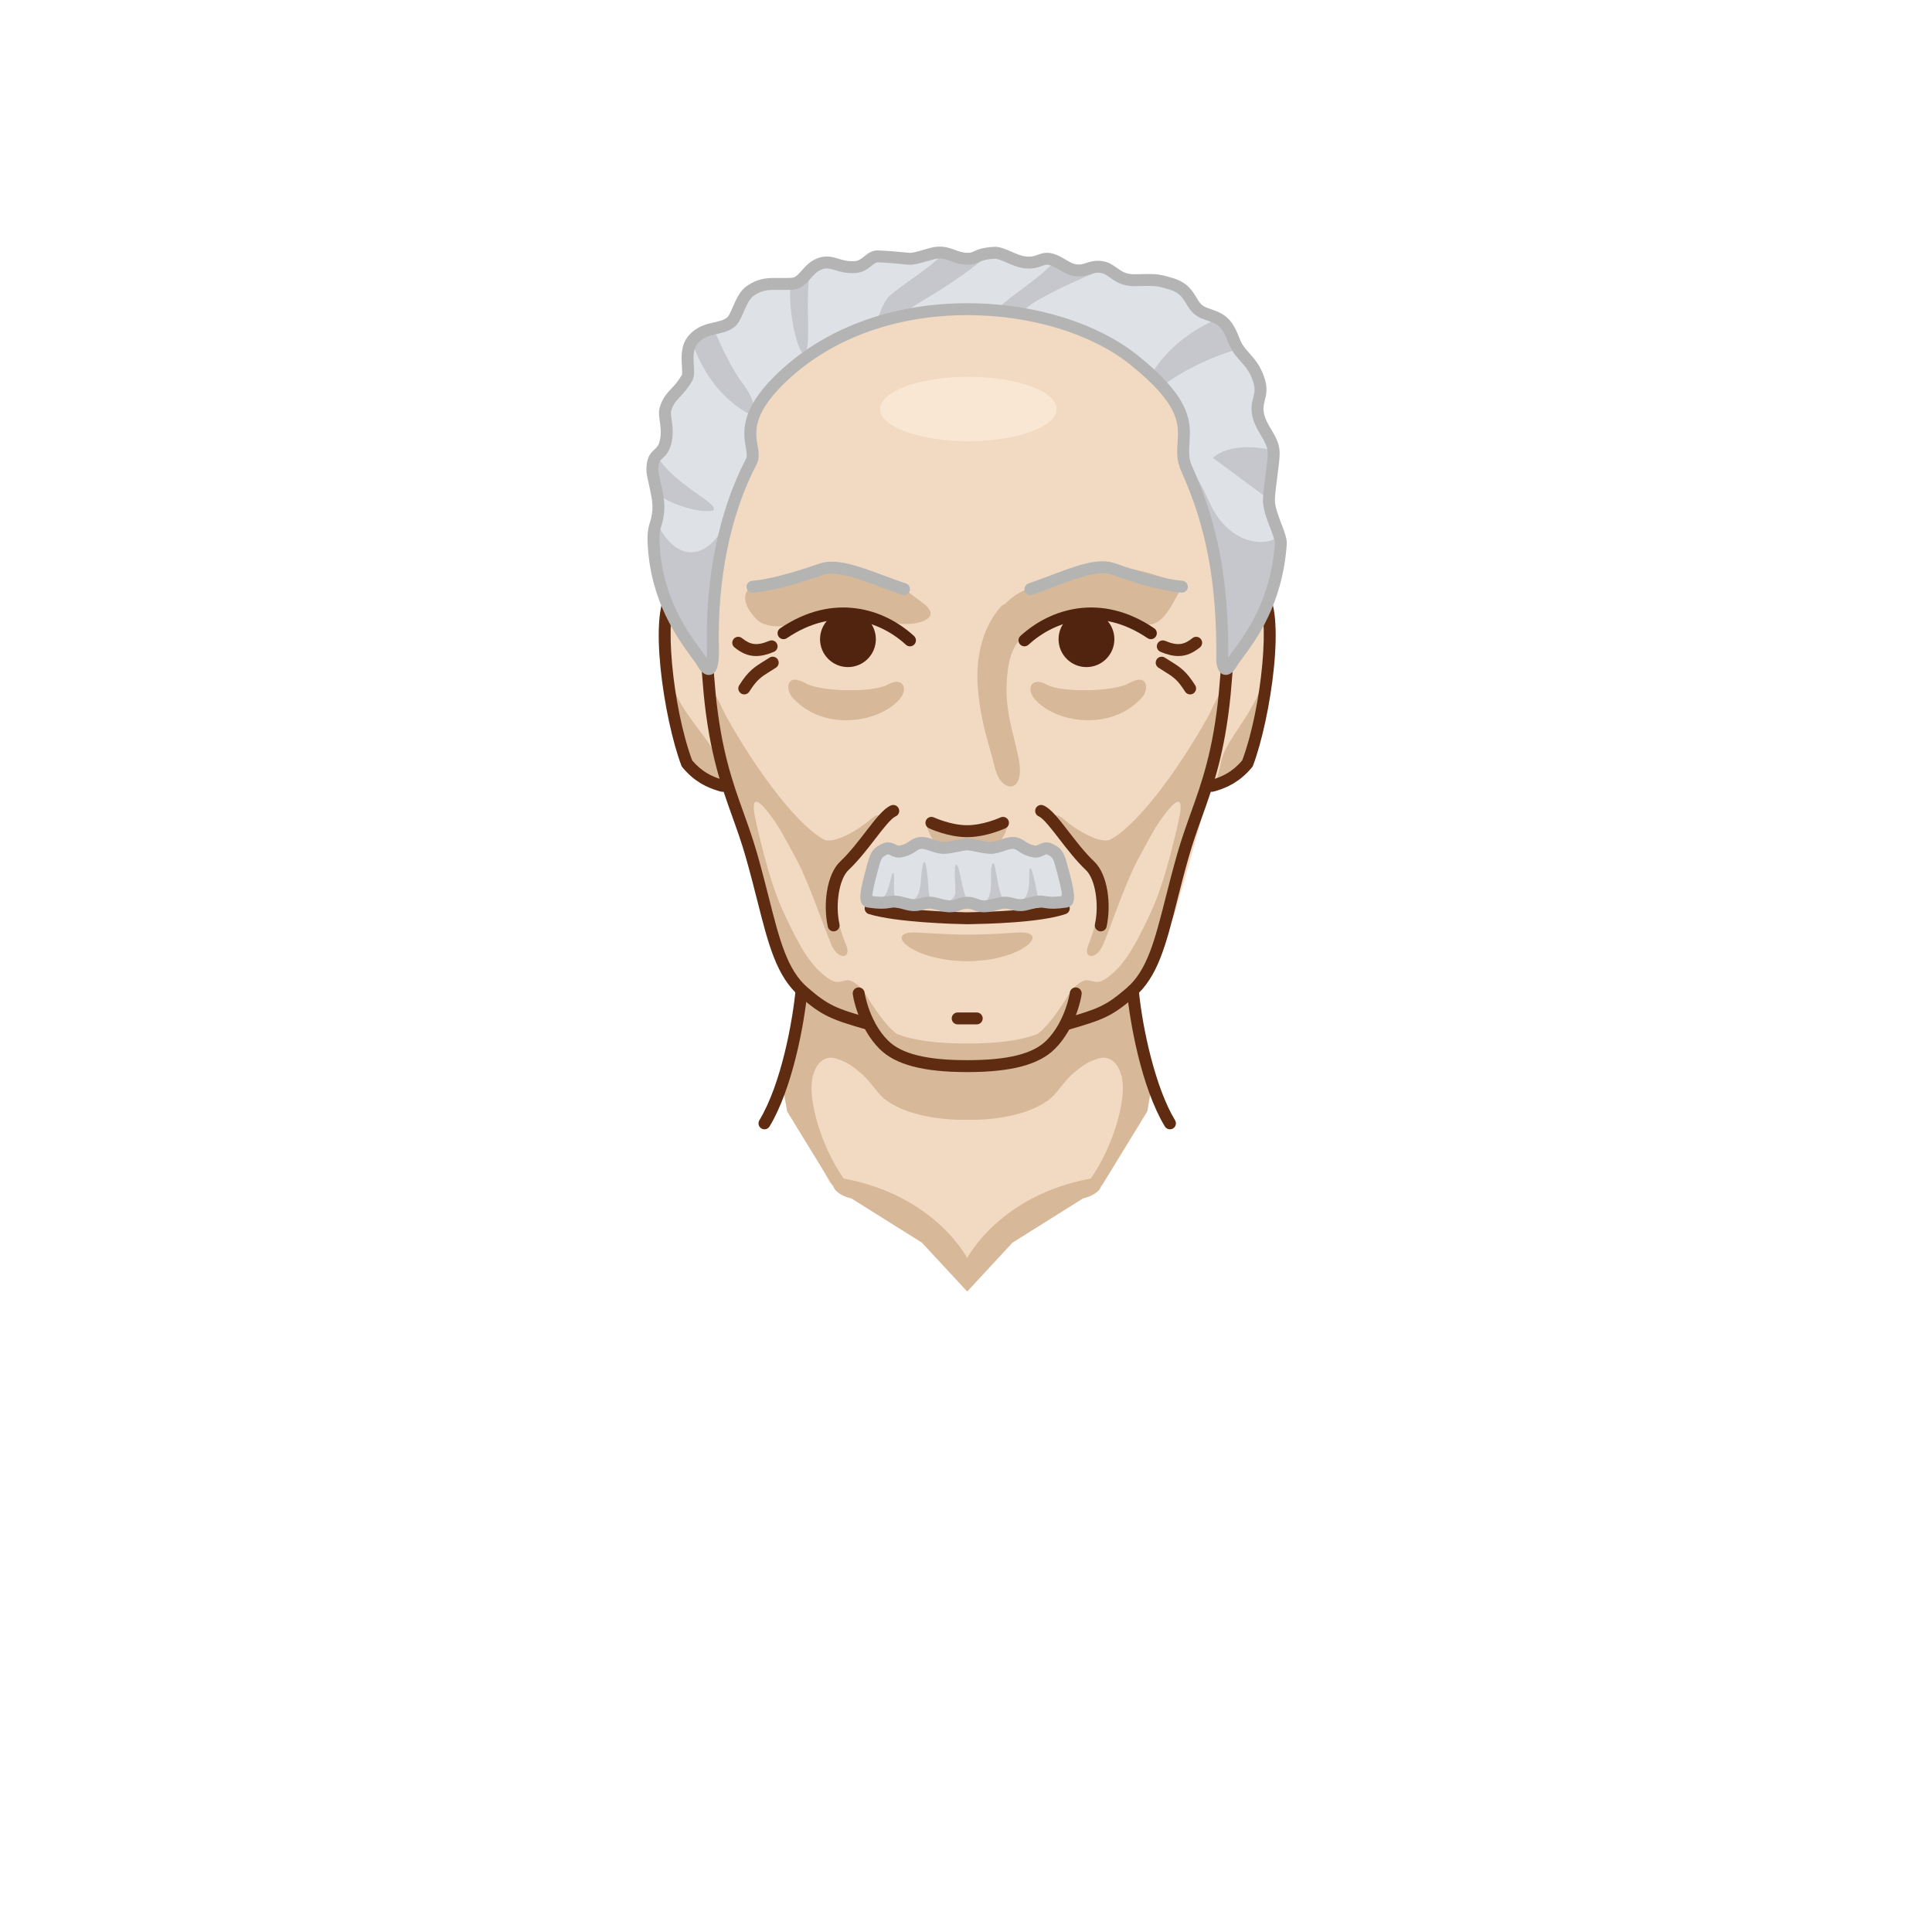 <svg version="1.1" xmlns="http://www.w3.org/2000/svg" x="0px" y="0px" width="100%" height="100%" viewBox="0 0 486 486"
     enable-background="new 0 0 486 486" xml:space="preserve">
<g id="age-male-6">
                <path fill="#F2DAC2" d="M201.903,249.288l-6-8.1l-5.7-21.9 l-7.2-21.6l-2.701-10.8l-3-24.901l-1.799-5.099l5.099-15l7.801-26.401l2.399-14.4l15.3-13.5l18-7.199l11.7-2.7l15.3,1.2l15,2.099 l10.199,3.6l15.9,11.701l5.1,9.299l0.301,9.301l3.9,8.4l5.1,24l3.6,9.9l-0.9,10.799l-3.299,22.5l-4.201,17.1l-3,10.801l-3.299,11.4 l-3,7.5l-4.5,7.5l-3,5.1l4.799,21.301l-10.199,23.1l-4.801,4.799c0,0-12.428,1.556-19.499,7.5 c-7.071,5.947-11.081,15.883-12.3,17.102c-4.48-7.82-7.908-15.365-15.3-18.9c-9.277-4.436-18.901-7.201-18.901-7.201l-8.399-16.199 l-2.7-12.301l3.599-12.6L201.903,249.288z"/>
                <path fill="#F2DAC2" d="M314.103,148.788l-3,7.799 c0,0-1.156,3.355-1.801,6.601c-1.807,9.098-4.199,34.2-4.199,34.2l8.4-4.5l4.199-17.401l1.201-14.699l-0.9-9L314.103,148.788z"/>
                <polygon fill="#F2DAC2" points="178.503,163.788 176.403,155.688 173.703,149.087 170.403,146.987 168.303,152.388 167.403,159.288 168.603,176.688 172.803,192.288 182.103,197.987 "/>
                <path fill="#D7B99A" d="M289.202,269.388l0.599,3.301 l-1.198,6.898l-11.4,18.602c0,0-0.057,0.014-0.166,0.043c-0.17,1.17-1.793,2.576-4.633,3.256l-17.7,11.1l-11.4,12.301 l-11.399-12.301l-17.7-11.1c-2.841-0.68-4.465-2.086-4.635-3.256c-0.108-0.029-0.165-0.043-0.165-0.043l-11.4-18.602l-1.201-6.898 l0.601-3.301c2.19-5.996,4.8-29.099,4.8-29.099l9.3,10.5c0,0,9.181,8.932,11.4,10.199c2.218,1.268,13.199,7.201,13.199,7.201 l7.201,0.553l7.2-0.553c0,0,10.98-5.934,13.199-7.201s11.4-10.199,11.4-10.199l9.301-10.5 C284.403,240.289,287.011,263.392,289.202,269.388 M282.321,271.815c-0.059-0.336-0.09-0.639-0.109-0.922 c-0.07-0.17-0.141-0.367-0.209-0.605c-1.061-3.646-3.564-4.871-6-3.9c-2.531,0.744-4.01,1.947-6,3.6 c-2.12,1.76-3.766,4.566-5.702,6.301c-7.409,5.986-20.998,5.4-20.998,5.4v-0.02v0.02c0,0-13.588,0.586-21-5.4 c-1.934-1.734-3.581-4.541-5.7-6.301c-1.99-1.652-3.469-2.855-6-3.6c-2.435-0.971-4.939,0.254-6,3.9 c-0.068,0.238-0.138,0.436-0.21,0.605c-0.018,0.283-0.05,0.586-0.108,0.922c-0.849,4.834,2.059,16.262,7.937,24.65 c23.011,4.225,31.082,20.021,31.082,20.021s8.071-15.797,31.082-20.021C280.261,288.077,283.171,276.649,282.321,271.815"/>
                <path fill="#D7B99A" d="M168.303,170.388 c2.83,9.707,11.795,16.469,12.9,22.5c1.105,6.031,0.187,2.908-2.4,2.4c-8.734-1.716-9.899-20.4-9.899-20.4 S165.473,160.679,168.303,170.388"/>
                <path fill="#D7B99A" d="M225.303,147.288 c-4.358-2.045-17.576-5.432-23.1-3.6c-5.524,1.83-8.874,2.012-11.1,2.7c-2.225,0.687-6.49,3.31-0.9,9.3 c2.825,3.026,10.195,2.051,14.1-0.601c1.28-0.869,4.158-1.379,8.4-1.799c4.242-0.422,10.812,3.111,13.8,3.6 c2.988,0.488,11.623-0.889,5.401-5.401C226.382,147.485,229.661,149.333,225.303,147.288"/>
                <path fill="#D7B99A" d="M274.503,143.087 c-5.797,0.988-12.484,3.516-16.801,5.4c-9.226,4.028-10.998,16.082-1.199,12.6c7.221-2.564,13.043-6.906,14.4-6.898 c3.428,0.017,13.309,1.377,15.6,2.398c6.361,2.844,8.713-6.32,11.4-9.6C288.929,144.091,283.077,141.628,274.503,143.087"/>
                <path fill="#D7B99A" d="M230.703,234.587 c11.542,0.656,13.729,0.738,25.2,0c8.879-0.57,1.422,7.201-12.601,7.201S221.681,234.075,230.703,234.587"/>
                <path fill="#D7B99A" d="M318.087,170.442 c-2.807,9.672-9.91,15.512-11.006,21.52c-1.096,6.007-1.971,3.775,0.594,3.269c8.662-1.711,9.816-20.324,9.816-20.324 S320.894,160.771,318.087,170.442"/>
                <path fill="#D7B99A" d="M303.302,198.587l-7.799,25.201 c0.059,0.158-5.383,20.545-11.229,25.752c-2.865-2.369-4.002,1.746-4.766,4.135c-1.945,6.086-25.706,17.213-25.706,17.213 s-5.071-1.125-10.5-1.801c-5.429,0.676-10.5,1.801-10.5,1.801s-23.761-11.127-25.706-17.213c-0.764-2.389-1.9-6.504-4.766-4.135 c-5.845-5.207-11.287-25.594-11.228-25.752l-7.8-25.201c0,0-3.988-23.609-4.2-25.199c9.33,14.806,10.515,39.845,18,56.099 c4.781,10.381,7.323,13.407,9.9,15.6c3.393,2.889,4.088,1.721,6,1.5c1.473-0.168,3.379,1.652,4.2,2.701 c0.513,0.654,4.638,8.043,8.4,10.799c4.443,1.717,10.043,2.4,17.7,2.4c7.657,0,13.257-0.684,17.7-2.4 c3.762-2.756,7.887-10.145,8.4-10.799c0.82-1.049,2.727-2.869,4.199-2.701c1.912,0.221,2.607,1.389,6-1.5 c2.576-2.193,5.119-5.219,9.9-15.6c7.484-16.254,8.67-41.293,18-56.099C307.29,174.978,303.302,198.587,303.302,198.587"/>
                <path fill="#D7B99A" d="M253.503,207.587h-20.4 c0,0,1.598,8.102,10.2,8.102C251.905,215.689,253.503,207.587,253.503,207.587"/>
                <path fill="#D7B99A" d="M251.703,152.688 c-3.876,4.312-6.51,11.604-5.7,20.699c0.81,9.096,3.037,14.465,4.2,19.5c1.188,5.151,4.504,5.955,5.7,3.901 c2.543-4.373-3.013-13.725-2.7-24c0.206-6.811,1.421-9.7,3.599-12.301C262.157,154.097,254.493,149.582,251.703,152.688"/>
                <path fill="#D7B99A" d="M180.903,176.987 c10.496,19.469,20.996,31.479,26.399,34.201c2.453,1.235,8.712-2.451,11.701-5.101c2.671-2.37,4.065-0.127,2.7,2.4 c-2.74,5.074-10.226,9.266-11.101,16.801c-0.678,5.838,1.655,10.832,2.401,12.9c1.02,2.832-2.133,3.496-3.901-0.601 c-1.679-3.893-5.56-15.44-8.699-21.299c-3.141-5.862-4.588-8.492-6.301-10.801c-2.127-2.869-5.951-7.588-3.899,1.5 C188.83,213.803,179.875,175.082,180.903,176.987"/>
                <path fill="#D7B99A" d="M309.903,164.388 c3.295-13.561,6.727-10.324,8.397-6.6c1.579,3.51-0.298-6.9-0.298-6.9s-2.436-5.381-7.202,1.199 C307.872,156.136,308.716,169.271,309.903,164.388"/>
                <path fill="#D7B99A" d="M176.703,164.987 c-4.771-10.195-6.253-13.559-8.101-7.199c-1.071,3.687-0.175-6.901-0.175-6.901s3.98-4.091,6.476,0.901 C177.399,156.78,178.839,169.551,176.703,164.987"/>
                <path fill="#D7B99A" d="M202.69,171.903 c3.693,2.1,16.984,2.393,20.652,0.301c3.604-2.055,5.328,0.877,2.994,3.623c-5.089,5.99-19.144,8.363-27.004-0.369 C197.573,173.505,197.705,169.069,202.69,171.903"/>
                <path fill="#D7B99A" d="M283.915,171.903 c-3.693,2.1-16.984,2.393-20.652,0.301c-3.604-2.055-5.328,0.877-2.994,3.623c5.09,5.99,19.145,8.363,27.004-0.369 C289.032,173.505,288.901,169.069,283.915,171.903"/>
                <path fill="#D7B99A" d="M305.702,176.987 c-10.496,19.469-20.996,31.479-26.4,34.201c-2.452,1.235-8.711-2.451-11.699-5.101c-2.672-2.37-4.064-0.127-2.699,2.4 c2.737,5.074,10.225,9.266,11.1,16.801c0.678,5.838-1.656,10.832-2.4,12.9c-1.021,2.832,2.133,3.496,3.9-0.601 c1.679-3.893,5.561-15.44,8.699-21.299c3.141-5.862,4.588-8.492,6.301-10.801c2.127-2.869,5.951-7.588,3.9,1.5 C297.774,213.803,306.729,175.082,305.702,176.987"/>
                <path fill="#F9E6D3" d="M243.603,94.788 c12.261,0,22.199,3.627,22.199,8.1c0,4.472-9.938,8.099-22.199,8.099c-12.26,0-22.199-3.627-22.199-8.099 C221.403,98.415,231.342,94.788,243.603,94.788"/>
                <path fill="#512410" d="M273.302,153.767 c-3.877,0-7.02,3.145-7.02,7.021c0,3.877,3.143,7.02,7.02,7.02s7.021-3.143,7.021-7.02 C280.323,156.912,277.179,153.767,273.302,153.767"/>
                <path fill="#512410" d="M257.702,162.587c-0.404,0-0.81-0.163-1.104-0.484 c-0.561-0.61-0.521-1.559,0.089-2.12c7.493-6.895,20.27-11.026,33.659-1.936c0.686,0.466,0.863,1.398,0.398,2.084 s-1.399,0.862-2.084,0.398c-11.936-8.105-23.293-4.456-29.942,1.662C258.43,162.456,258.065,162.587,257.702,162.587"/>
                <path fill="#512410" d="M213.303,153.767 c3.877,0,7.021,3.145,7.021,7.021c0,3.877-3.144,7.02-7.021,7.02s-7.021-3.143-7.021-7.02 C206.282,156.912,209.426,153.767,213.303,153.767"/>
                <path fill="#512410" d="M228.903,162.587c-0.363,0-0.728-0.131-1.016-0.396 c-6.651-6.118-18.008-9.765-29.942-1.662c-0.685,0.464-1.619,0.288-2.084-0.398s-0.287-1.618,0.398-2.084 c13.386-9.087,26.165-4.959,33.66,1.936c0.609,0.561,0.649,1.51,0.088,2.12C229.712,162.424,229.307,162.587,228.903,162.587"/>
                <path fill="#5F2C12" d="M294.303,284.087c-0.508,0-1.004-0.258-1.286-0.726 c-5.871-9.746-8.766-25.985-9.55-34.046c-0.08-0.823,0.522-1.558,1.348-1.638c0.824-0.078,1.559,0.523,1.639,1.348 c0.985,10.126,4.264,24.704,9.134,32.787c0.427,0.71,0.198,1.632-0.511,2.06C294.834,284.018,294.566,284.087,294.303,284.087"/>
                <path fill="#5F2C12" d="M192.302,284.087c-0.264,0-0.53-0.069-0.772-0.214 c-0.71-0.428-0.939-1.349-0.512-2.06c5.545-9.22,8.33-24.852,9.101-32.635c0.083-0.824,0.823-1.422,1.642-1.344 c0.824,0.081,1.426,0.816,1.345,1.64c-0.797,8.033-3.699,24.209-9.518,33.886C193.307,283.828,192.811,284.087,192.302,284.087"/>
                <path fill="#5F2C12" d="M243.303,269.688c-11.065,0-18.075-1.854-22.061-5.84 c-5.303-5.304-6.743-13.236-6.739-13.969c0.005-0.826,0.676-1.492,1.5-1.492h0.006c0.785,0.005,1.425,0.607,1.489,1.373 c0.051,0.336,1.215,7.316,5.866,11.967c3.385,3.384,9.721,4.961,19.939,4.961c10.218,0,16.554-1.576,19.938-4.961 c4.667-4.667,5.816-11.625,5.867-11.962c0.063-0.769,0.703-1.374,1.487-1.378h0.008c0.825,0,1.496,0.667,1.5,1.492 c0.004,0.732-1.438,8.667-6.74,13.969C261.378,267.834,254.369,269.688,243.303,269.688"/>
                <path fill="#5F2C12" d="M268.053,259.19c-0.652,0-1.252-0.429-1.44-1.087 c-0.229-0.796,0.231-1.627,1.028-1.854c8.776-2.518,10.565-3.247,15.78-7.719c5.153-4.42,7.086-12.042,9.76-22.589 c0.85-3.351,1.812-7.148,2.972-11.202c1.076-3.758,2.268-7.084,3.42-10.3c2.746-7.661,5.584-15.583,7.012-29.992l1.666-19.692 c0.005-0.048,0.011-0.097,0.02-0.145c1.021-5.547-3.843-41.831-5.879-55.886c-3.015-3.228-25.264-21.257-52.891-23.14 c-0.701-0.048-1.355-0.097-1.977-0.144c-2.826-0.211-4.867-0.364-7.711-0.156c-22.785,1.668-52.424,17.762-57.199,20.43 c-1.614,15.236-5.305,53.335-4.288,58.861c0.009,0.048,0.015,0.096,0.02,0.145l1.668,19.703 c1.425,14.381,4.265,22.299,7.011,29.957c1.152,3.214,2.344,6.539,3.421,10.294c1.161,4.053,2.124,7.85,2.973,11.2 c2.674,10.541,4.606,18.157,9.76,22.574c5.216,4.47,7.005,5.199,15.782,7.717c0.797,0.228,1.257,1.059,1.029,1.854 s-1.06,1.257-1.855,1.028c-9.182-2.632-11.268-3.488-16.908-8.322c-5.876-5.035-7.906-13.038-10.716-24.115 c-0.845-3.329-1.802-7.102-2.95-11.111c-1.049-3.661-2.224-6.938-3.361-10.107c-2.807-7.829-5.71-15.925-7.174-30.695 l-1.664-19.657c-1.273-7.481,4.119-58.247,4.35-60.412c0.051-0.477,0.326-0.9,0.741-1.14c1.365-0.788,33.72-19.336,59.141-21.197 c3.063-0.223,5.309-0.056,8.153,0.156c0.615,0.047,1.263,0.095,1.958,0.142c31.248,2.131,54.588,23.272,55.415,24.761 c0.093,0.168,0.153,0.354,0.179,0.544h0.003c0.296,2.032,7.199,49.69,5.933,57.18l-1.662,19.646 c-1.466,14.799-4.368,22.898-7.176,30.73c-1.136,3.171-2.311,6.45-3.359,10.113c-1.148,4.01-2.104,7.784-2.948,11.114 c-2.81,11.083-4.839,19.091-10.715,24.13c-5.642,4.836-7.727,5.691-16.907,8.324C268.329,259.172,268.189,259.19,268.053,259.19"/>
                <path fill="#5F2C12" d="M245.703,257.688h-4.8c-0.828,0-1.5-0.671-1.5-1.5s0.672-1.5,1.5-1.5h4.8 c0.828,0,1.5,0.671,1.5,1.5S246.531,257.688,245.703,257.688"/>
                <path fill="#5F2C12" d="M276.904,234.289c-0.105,0-0.214-0.012-0.322-0.035 c-0.809-0.177-1.321-0.977-1.144-1.787c1.106-5.05,0.047-11.4-2.267-13.589c-2.477-2.343-4.736-5.272-6.729-7.856 c-1.961-2.542-3.989-5.17-5.126-5.654c-0.763-0.324-1.117-1.204-0.794-1.967c0.325-0.761,1.204-1.118,1.968-0.794 c1.859,0.79,3.831,3.347,6.327,6.582c1.927,2.497,4.11,5.328,6.416,7.51c3.49,3.3,4.335,10.936,3.135,16.411 C278.215,233.81,277.594,234.289,276.904,234.289"/>
                <path fill="#5F2C12" d="M209.702,234.289c-0.689,0-1.311-0.478-1.464-1.179 c-1.201-5.474-0.356-13.11,3.135-16.411c2.306-2.182,4.489-5.013,6.416-7.51c2.496-3.236,4.468-5.792,6.327-6.582 c0.765-0.325,1.644,0.032,1.968,0.794c0.323,0.763-0.032,1.643-0.794,1.967c-1.138,0.484-3.165,3.112-5.126,5.653 c-1.994,2.584-4.254,5.513-6.73,7.857c-2.315,2.189-3.374,8.539-2.266,13.589c0.178,0.809-0.334,1.609-1.144,1.787 C209.916,234.277,209.807,234.289,209.702,234.289"/>
                <path fill="#5F2C12" d="M296.424,165.028c-1.293,0-2.763-0.32-4.507-1.061 c-0.764-0.323-1.118-1.204-0.795-1.966c0.322-0.762,1.204-1.118,1.967-0.795c3.318,1.409,4.92,0.871,6.88-0.691 c0.649-0.516,1.593-0.409,2.107,0.239c0.517,0.648,0.409,1.591-0.238,2.107C300.212,164.157,298.557,165.028,296.424,165.028"/>
                <path fill="#5F2C12" d="M299.383,174.681c-0.497,0-0.982-0.247-1.269-0.698 c-1.927-3.045-2.968-3.692-5.248-5.11c-0.444-0.275-0.926-0.575-1.457-0.919c-0.696-0.45-0.895-1.378-0.445-2.074 c0.45-0.696,1.382-0.895,2.074-0.445c0.516,0.333,0.981,0.623,1.412,0.891c2.435,1.514,3.904,2.428,6.199,6.053 c0.443,0.7,0.234,1.626-0.466,2.07C299.936,174.605,299.657,174.681,299.383,174.681"/>
                <path fill="#5F2C12" d="M190.182,165.029c-2.133,0-3.787-0.871-5.413-2.167 c-0.649-0.517-0.755-1.46-0.238-2.108c0.516-0.649,1.463-0.754,2.107-0.238c1.961,1.562,3.564,2.096,6.879,0.69 c0.763-0.323,1.644,0.032,1.967,0.795c0.323,0.763-0.032,1.643-0.795,1.967C192.944,164.708,191.475,165.029,190.182,165.029"/>
                <path fill="#5F2C12" d="M187.223,174.681c-0.274,0-0.553-0.075-0.801-0.232 c-0.7-0.444-0.909-1.37-0.466-2.07c2.295-3.626,3.766-4.54,6.202-6.054c0.429-0.268,0.895-0.557,1.41-0.89 c0.695-0.45,1.624-0.251,2.074,0.445c0.449,0.696,0.251,1.624-0.445,2.074c-0.532,0.344-1.012,0.643-1.455,0.918 c-2.282,1.418-3.323,2.066-5.25,5.111C188.206,174.434,187.719,174.681,187.223,174.681"/>
                <path fill="#5F2C12" d="M243.003,232.487c-2.884-0.055-17.479-0.436-24.436-2.549 c-0.793-0.241-1.24-1.079-1-1.871c0.242-0.793,1.084-1.24,1.872-0.999c6.579,1.998,20.807,2.366,23.592,2.419h0.571 c11.527-0.222,19.45-1.031,23.52-2.405c0.785-0.267,1.637,0.156,1.901,0.941c0.266,0.784-0.156,1.636-0.94,1.901 c-6.573,2.22-20.029,2.478-24.452,2.563H243.003z"/>
                <path fill="#5F2C12" d="M243.276,210.587c-4.771,0-9.415-2.15-9.61-2.241 c-0.749-0.351-1.073-1.243-0.722-1.993s1.241-1.077,1.993-0.724c0.042,0.019,4.249,1.958,8.339,1.958c4.13,0,8.352-1.94,8.396-1.96 c0.748-0.349,1.642-0.023,1.991,0.728c0.349,0.752,0.023,1.644-0.729,1.993C252.738,208.439,248.062,210.587,243.276,210.587"/>
                <path fill="#5F2C12" d="M181.803,199.188c-0.203,0-0.543-0.037-1.383-0.322 c-2.459-0.774-5.712-2.152-8.774-5.866c-0.105-0.127-0.188-0.271-0.246-0.425c-4.429-11.729-8.558-39.129-3.059-44.468 c1.123-1.089,2.589-1.342,4.134-0.707c3.785,1.611,6.255,7.654,6.523,8.338c0.044,0.112,0.075,0.228,0.091,0.346 c0.02,0.145,0.484,3.584,0.613,8.565c0.023,0.828-0.631,1.517-1.46,1.539c-0.012,0-0.026,0-0.04,0 c-0.809,0-1.477-0.646-1.498-1.461c-0.11-4.18-0.469-7.297-0.564-8.058c-0.883-2.153-2.9-5.683-4.823-6.501 c-0.555-0.228-0.731-0.059-0.886,0.092c-3.531,3.428-1.355,27.458,3.687,41.02c2.497,2.947,5.055,4.048,7.236,4.735 c0.337,0.114,0.51,0.162,0.599,0.18c0.758,0.076,1.35,0.715,1.35,1.493C183.303,198.518,182.631,199.188,181.803,199.188"/>
                <path fill="#5F2C12" d="M304.8,199.188c-0.726,0-1.363-0.527-1.479-1.267 c-0.129-0.814,0.424-1.577,1.234-1.712c0.059-0.011,0.286-0.061,0.684-0.19c2.193-0.691,4.752-1.792,7.248-4.739 c5.042-13.561,7.22-37.592,3.688-41.02c-0.156-0.152-0.329-0.322-0.901-0.085c-2.125,0.904-4.158,4.925-4.808,6.495 c-0.095,0.762-0.454,3.878-0.563,8.057c-0.021,0.829-0.696,1.48-1.538,1.461c-0.828-0.022-1.482-0.711-1.461-1.539 c0.13-4.98,0.594-8.42,0.613-8.565c0.017-0.118,0.047-0.234,0.091-0.346c0.27-0.684,2.739-6.726,6.507-8.331 c1.558-0.641,3.027-0.392,4.15,0.7c5.5,5.34,1.37,32.739-3.06,44.468c-0.059,0.155-0.142,0.298-0.246,0.425 c-3.063,3.715-6.314,5.092-8.807,5.876c-0.666,0.217-1.048,0.283-1.117,0.294C304.956,199.183,304.878,199.188,304.8,199.188"/>
                <path fill="#B4B4B3" d="M227.403,149.689c-0.157,0-0.317-0.025-0.475-0.078 c-1.914-0.638-3.801-1.34-5.628-2.018c-5.638-2.096-10.966-4.078-14.112-2.999c-8.066,2.757-13.543,4.144-17.76,4.499 c-0.836,0.083-1.55-0.543-1.621-1.368c-0.069-0.826,0.544-1.552,1.369-1.621c3.962-0.334,9.218-1.675,17.041-4.349 c4.161-1.421,9.707,0.64,16.129,3.026c1.802,0.669,3.665,1.362,5.532,1.985c0.786,0.262,1.211,1.111,0.948,1.897 C228.616,149.292,228.031,149.689,227.403,149.689"/>
                <path fill="#B4B4B3" d="M259.202,149.689c-0.625,0-1.208-0.394-1.42-1.018 c-0.268-0.785,0.153-1.636,0.938-1.903c1.863-0.633,3.724-1.336,5.523-2.017c6.43-2.431,11.981-4.531,16.152-3.081 c7.82,2.72,13.073,4.083,17.034,4.422c0.825,0.071,1.438,0.798,1.366,1.623c-0.071,0.825-0.803,1.429-1.622,1.367 c-4.22-0.362-9.699-1.773-17.764-4.578c-3.146-1.095-8.469,0.921-14.105,3.053c-1.823,0.69-3.709,1.403-5.621,2.052 C259.524,149.663,259.362,149.689,259.202,149.689"/>
                <path fill="#DEE1E5" d="M195.903,95.688 c-11.732,11.631-5.062,16.896-6.9,20.398c-11.305,21.538-9.597,46.778-9.647,48.092c-0.06,1.549-0.137,7.092-2.954,2.01 c-3.413-4.816-11.3-14.02-11.999-29.701c-0.161-4.641,0.863-4.051,1.199-8.1c0.281-3.39-1.505-8.369-1.5-10.199 c0.014-4.729,2.346-3.082,3.301-6.9c0.932-3.731-0.565-6.516,0-8.401c1.082-3.609,3.081-3.765,5.399-7.801 c0.994-1.726-1.042-6.56,1.5-9.599c2.984-3.567,6.996-2.313,9.601-4.5c1.595-1.34,2.342-6.086,4.8-7.799 c3.503-2.443,5.849-1.553,10.5-1.801c3.054-0.164,3.757-3.961,7.2-5.099c3.031-1.004,4.363,1.15,8.699,0.9 c2.699-0.156,3.69-2.754,5.7-2.701c1.747,0.047,5.818,0.398,7.8,0.599c1.677,0.172,5.142-1.277,6.901-1.5 c3.253-0.41,4.838,1.596,8.099,1.5c2.363-0.068,1.883-1.25,6.601-1.5c1.904-0.099,4.904,2.069,7.499,2.401 c3.117,0.4,3.955-0.91,5.701-0.901c2.166,0.016,4.539,2.209,6.299,2.702c3.431,0.957,4.242-1.147,7.5-0.6 c2.9,0.484,3.695,3.4,8.4,3.299c4.965-0.108,5.26-0.217,9,0.9c4.539,1.356,4.551,4.326,6.6,6.301c1.953,1.881,5.326,1.33,7.5,4.5 c1.668,2.43,1.428,3.947,3.301,6.299c1.766,2.217,3.252,3.254,4.5,6.599c1.658,4.448-0.826,5.409,0,9.301 c0.77,3.627,3.904,6.049,3.9,9.6c-0.004,2.627-1.09,8.359-1.201,11.701c-0.115,3.48,3.146,8.887,2.99,11.102 c-1.16,16.449-9.119,25.355-12.037,29.488c-0.625,1.152-2.289,3.844-2.699,0c0.221-20.647-2.803-34.789-8.961-48.387 c-3.43-7.568,5.717-12.09-13.199-27.297C265.302,74.522,221.011,70.795,195.903,95.688"/>
                <path fill="#C6C7CC" d="M165.303,143.087 c0,0,1.515,7.172,1.8,7.801c5.52,12.123,9.789,16.144,11.1,16.801c1.197,0.597,0.542-17.491,4.005-34.547 c-0.371,0.091-0.804,0.49-1.304,1.246c-3.549,5.349-10.59,7.838-15.901-3.303c-0.265,2.281-0.599,5.703-0.599,5.703 L165.303,143.087z"/>
                <path fill="#C6C7CC" d="M173.956,85.624 c1.512,4.623,5.34,13.25,13.847,18.164c2.272,1.307,2.967-2.076-0.9-7.201c-2.706-3.584-5.398-9.193-7.381-13.875 C177.675,83.091,175.803,83.831,173.956,85.624"/>
                <path fill="#C6C7CC" d="M304.202,126.288 c4.674,10.477,14.045,11.721,17.731,8.471c0.505-0.444-0.55,10.195-3.03,17.328c-2.807,6.383-9.602,15.9-9.602,15.9h-1.199 c0,0-0.729-25.713-7.5-46.199C299.38,118.431,300.53,118.054,304.202,126.288"/>
                <path fill="#C6C7CC" d="M265.478,65.534 c-4.035,4.59-9.764,7.717-14.604,12.156c2.217,0.951,4.129,0.903,6.097,0.758c0.463-0.355,0.91-0.705,1.332-1.06 c2.887-2.434,11.771-6.62,19.777-9.86C270.7,67.837,268.082,66.587,265.478,65.534"/>
                <path fill="#C6C7CC" d="M165.603,124.188 c0.866,1.687,10.097,5.254,13.801,4.199c1.913-1.597-9.868-6.269-14.328-13.984c-0.248-0.43-0.174,4.832-0.372,4.385 C164.884,121.317,164.755,122.537,165.603,124.188"/>
                <path fill="#C6C7CC" d="M198.806,71.345 c-0.558,8.615,2.403,19.014,3.697,17.443c1.629-1.978,0.055-10.791,1.133-20.453c0.019-0.172,0.039-0.345,0.06-0.517 C201.747,71.072,200.599,71.245,198.806,71.345"/>
                <path fill="#C6C7CC" d="M306.632,80.046 c-9.305,3.936-14.455,9.809-16.965,14.043c0.631,0.602,1.764,2.203,2.674,3.008c3.533-2.543,9.477-6.455,19.318-9.356 C310.802,85.599,308.208,81.626,306.632,80.046"/>
                <path fill="#C6C7CC" d="M320.702,113.388 c-11.4-2.793-15.572,1.801-15.572,1.801l13.773,10.199C318.903,125.388,319.417,118.488,320.702,113.388"/>
                <path fill="#C6C7CC" d="M237.558,63.614 c-4.6,4.549-10.467,7.871-13.755,10.773c-0.906,0.801-2.315,3.248-3.116,6.446c2.266-1.141,2.764-0.762,6.394-1.533 c0.966-0.977,2.161-1.922,3.623-2.813c4.592-2.799,12.139-7.205,18.361-12.824C243.303,65.132,240.151,64.327,237.558,63.614"/>
                <path fill="#DEE1E5" d="M268.202,226.788 c-4.379,0.676-5.051,0-6.6,0s-3.367,0.885-4.801,0.9c-1.998,0.02-2.628-0.763-4.499-0.601c-1.247,0.109-3.1,0.924-4.8,0.9 c-1.895-0.025-2.316-0.9-4.2-0.9s-2.306,0.875-4.201,0.9c-1.699,0.024-3.552-0.791-4.799-0.9c-1.871-0.162-2.501,0.621-4.5,0.601 c-1.433-0.015-3.251-0.9-4.8-0.9c-1.549,0-2.221,0.676-6.6,0c-1.32-0.205,0.389-5.906,1.199-9c0.812-3.094,1.421-3.467,3-4.201 c1.58-0.735,2.229,0.93,3.901,0.601c2.926-0.576,3.068-1.785,4.8-2.101c1.852-0.338,3.809,1.138,6,1.201 c1.727,0.047,4.785-0.9,6-0.9c1.214,0,4.273,0.947,6,0.9c2.19-0.063,4.148-1.539,6-1.201c1.731,0.316,1.874,1.525,4.8,2.101 c1.672,0.329,2.32-1.336,3.9-0.601c1.578,0.734,2.189,1.107,3,4.201C267.813,220.882,269.522,226.583,268.202,226.788"/>
                <path fill="#C6C7CC" d="M267.302,218.688 c0.336,6.525-0.439,7.289-1.422,7.857c-1.365,0.788-4.396,1.387-4.877-1.257c-1.238-6.799-2.172-9.096-2.1-4.5 c0.063,4.019-0.779,5.773-3.9,6.9c-3.069,1.105,0.397,1.063-1.8-0.301c-2.198-1.363-2.618-10.125-3.3-10.199 c-0.683-0.076-0.601,2.457-0.601,4.199c0,1.742,0.079,5.998-3.3,6.301c-3.379,0.301-1.339,1.314-2.7-1.201 c-1.36-2.516-1.866-8.621-2.7-9c-0.833-0.379-0.149,5.76-0.3,7.201c-0.151,1.439-2.03,2.482-3,2.398 c-0.874,0.301-1.782-0.414-2.7-0.298c-1.234-1.907-0.865-1.911-1.199-5.401c-0.334-3.49-0.829-7.101-1.538-2.252 c-0.398,2.731,0.174,6.621-3.263,7.951c-0.537,0.209-1.636-0.369-3-0.898c-1.364-0.531-0.284-5.74-0.9-6.602 c-0.447-0.625-0.901,4.694-2.4,6c-0.945,0.825-3.466,0.821-3.3-2.099c0.731-12.914-1.603,0.965-2.099,3 c0.302,0.607,12.101,1.73,24,1.201c11.897-0.531,27.599-0.9,27.599-0.9S267.511,220.944,267.302,218.688"/>
                <path fill="#B5B4B4" d="M247.574,229.488c-0.006,0-0.085-0.001-0.092-0.001 c-1.208-0.016-1.984-0.315-2.608-0.554c-0.522-0.201-0.9-0.346-1.571-0.346s-1.049,0.145-1.571,0.346 c-0.624,0.239-1.401,0.538-2.609,0.554c-1.293,0.02-2.424-0.303-3.437-0.571c-0.584-0.155-1.136-0.302-1.514-0.335 c-0.694-0.06-1.155,0.06-1.764,0.224c-0.63,0.171-1.417,0.384-2.532,0.384c-0.975-0.01-1.876-0.253-2.747-0.488 c-0.751-0.203-1.527-0.413-2.126-0.413c-0.343,0-0.648,0.048-1.035,0.108c-0.553,0.086-1.241,0.192-2.251,0.192 c-0.997,0-2.156-0.104-3.542-0.317c-0.549-0.085-1.019-0.394-1.329-0.87c-0.842-1.293-0.393-3.673,1.006-8.87l0.3-1.123 c0.925-3.528,1.828-4.256,3.818-5.181c0.47-0.219,0.948-0.329,1.423-0.329c0.811,0,1.449,0.321,1.915,0.555 c0.437,0.22,0.637,0.315,0.906,0.264c1.34-0.264,1.91-0.654,2.513-1.066c0.578-0.396,1.233-0.844,2.306-1.04 c0.272-0.049,0.555-0.074,0.843-0.074c1.075,0,2.076,0.34,3.044,0.669c0.85,0.288,1.652,0.561,2.426,0.583h0.005 c0.89,0,2.139-0.258,3.24-0.485c1.086-0.223,2.024-0.416,2.712-0.416c0.688,0,1.626,0.193,2.712,0.417 c1.104,0.227,2.356,0.485,3.161,0.485c0.857-0.023,1.661-0.296,2.511-0.584c0.968-0.329,1.969-0.669,3.044-0.669 c0.287,0,0.57,0.025,0.842,0.074c1.073,0.196,1.729,0.644,2.307,1.04c0.603,0.412,1.173,0.802,2.514,1.066 c0.264,0.051,0.468-0.044,0.905-0.264c0.466-0.234,1.104-0.555,1.915-0.555c0.475,0,0.953,0.11,1.422,0.329 c1.992,0.927,2.896,1.655,3.819,5.181l0.3,1.123c1.398,5.197,1.848,7.577,1.006,8.87c-0.311,0.476-0.78,0.785-1.327,0.87 c-1.388,0.213-2.546,0.317-3.544,0.317c-1.011,0-1.698-0.106-2.251-0.192c-0.387-0.06-0.692-0.108-1.035-0.108 c-0.599,0-1.375,0.21-2.126,0.412c-0.871,0.236-1.772,0.479-2.658,0.489h-0.004c-1.202,0-1.986-0.213-2.617-0.384 c-0.606-0.164-1.056-0.286-1.765-0.223c-0.376,0.032-0.928,0.178-1.512,0.333C249.907,229.184,248.76,229.488,247.574,229.488 M243.303,225.587c1.228,0,2.015,0.302,2.646,0.545c0.524,0.201,0.902,0.347,1.575,0.355l0.051,1.501v-1.5 c0.795,0,1.701-0.24,2.579-0.473c0.711-0.188,1.385-0.366,2.019-0.422c1.254-0.112,2.085,0.12,2.81,0.316 c0.554,0.151,1.032,0.28,1.747,0.28c0.562-0.006,1.244-0.19,1.966-0.385c0.94-0.254,1.912-0.516,2.908-0.516 c0.575,0,1.043,0.073,1.496,0.143c0.497,0.077,1.012,0.157,1.79,0.157c0.658,0,1.416-0.056,2.304-0.171 c-0.073-1.416-0.937-4.624-1.336-6.106l-0.305-1.142c-0.658-2.513-0.921-2.635-2.182-3.222c-0.067-0.031-0.125-0.049-0.157-0.049 c-0.1,0-0.358,0.13-0.565,0.235c-0.503,0.253-1.19,0.599-2.109,0.599c-0.239,0-0.482-0.024-0.725-0.072 c-1.946-0.383-2.918-1.048-3.628-1.532c-0.456-0.312-0.707-0.484-1.153-0.565c-0.671-0.119-1.475,0.175-2.381,0.483 c-0.976,0.332-2.08,0.707-3.306,0.742l-0.17,0.002c-1.11,0-2.521-0.291-3.766-0.547c-0.809-0.167-1.725-0.355-2.107-0.355 s-1.299,0.188-2.106,0.355c-1.246,0.256-2.656,0.547-3.767,0.547l-0.168-0.002c-1.228-0.035-2.332-0.41-3.307-0.742 c-0.908-0.309-1.716-0.605-2.382-0.483c-0.446,0.081-0.697,0.253-1.153,0.565c-0.71,0.484-1.681,1.149-3.627,1.532 c-0.243,0.048-0.486,0.072-0.725,0.072c-0.919,0-1.607-0.346-2.11-0.599c-0.207-0.105-0.466-0.235-0.565-0.235 c-0.032,0-0.091,0.018-0.158,0.049c-1.26,0.586-1.522,0.708-2.181,3.222l-0.305,1.142c-0.399,1.482-1.262,4.69-1.336,6.106 c0.887,0.115,1.646,0.171,2.303,0.171c0.779,0,1.294-0.08,1.791-0.157c0.453-0.07,0.921-0.143,1.496-0.143 c0.996,0,1.969,0.262,2.908,0.516c0.722,0.195,1.404,0.379,1.909,0.385h0.002c0.771,0,1.25-0.13,1.802-0.28 c0.725-0.197,1.559-0.425,2.809-0.317c0.636,0.057,1.308,0.235,2.021,0.423c0.877,0.233,1.784,0.473,2.577,0.473 c0.724-0.009,1.102-0.155,1.626-0.356C241.288,225.889,242.075,225.587,243.303,225.587"/>
                <path fill="#B5B4B4" d="M178.279,169.789c-1.379,0-2.33-1.335-3.147-2.799 c-0.309-0.434-0.653-0.903-1.025-1.41c-3.687-5.027-10.549-14.383-11.202-29.025c-0.101-2.909,0.238-4.007,0.596-5.169 c0.234-0.757,0.476-1.54,0.607-3.122c0.153-1.848-0.426-4.414-0.892-6.477c-0.344-1.522-0.615-2.724-0.613-3.602 c0.008-3.056,0.931-4.132,2.045-5.13c0.574-0.516,0.99-0.888,1.3-2.13c0.46-1.841,0.231-3.461,0.028-4.89 c-0.178-1.261-0.347-2.451-0.009-3.578c0.703-2.345,1.767-3.476,2.895-4.673c0.834-0.887,1.698-1.803,2.64-3.444 c0.16-0.302,0.085-1.498,0.036-2.289c-0.137-2.198-0.324-5.208,1.614-7.525c2.038-2.436,4.517-2.992,6.51-3.439 c1.312-0.295,2.446-0.55,3.277-1.248c0.422-0.355,0.941-1.546,1.398-2.598c0.83-1.908,1.771-4.071,3.509-5.282 c2.696-1.881,4.925-2.037,7.159-2.037c0.327,0,0.665,0.004,1.015,0.008c0.927,0.01,1.939,0.022,3.103-0.04 c0.923-0.049,1.537-0.694,2.543-1.83c0.997-1.124,2.237-2.525,4.267-3.196c0.699-0.231,1.371-0.344,2.054-0.344 c1.079,0,2.008,0.285,2.908,0.561c1.144,0.35,2.328,0.711,4.122,0.611c0.937-0.055,1.604-0.585,2.378-1.199 c0.888-0.706,1.895-1.506,3.347-1.506c0.014,0,0.087,0.001,0.101,0.001c1.855,0.05,6.068,0.42,7.911,0.607 c0.792,0.077,2.296-0.386,3.634-0.777c1.084-0.316,2.108-0.615,2.927-0.719c2.08-0.259,3.614,0.299,4.945,0.782 c1.046,0.381,1.949,0.71,3.117,0.71l0.182-0.003c0.689-0.02,0.957-0.143,1.49-0.389c0.868-0.401,2.058-0.949,5.075-1.11 c1.326-0.064,2.785,0.558,4.319,1.227c1.187,0.517,2.413,1.051,3.449,1.184c0.331,0.043,0.646,0.064,0.937,0.064 c0.95,0,1.54-0.217,2.224-0.467c0.649-0.239,1.387-0.509,2.331-0.509c1.739,0.012,3.338,0.942,4.749,1.763 c0.752,0.437,1.462,0.85,1.974,0.993c1.258,0.35,2.076,0.159,3.14-0.191c0.793-0.261,1.691-0.556,2.895-0.556 c0.429,0,0.857,0.037,1.31,0.113c1.513,0.253,2.57,1.009,3.504,1.676c1.204,0.861,2.243,1.604,4.41,1.604l1.288-0.026 c0.952-0.022,1.708-0.04,2.354-0.04c2.247,0,3.361,0.231,6.026,1.027c3.622,1.082,4.874,3.153,5.88,4.817 c0.434,0.717,0.809,1.337,1.331,1.841c0.569,0.548,1.426,0.843,2.417,1.184c1.659,0.571,3.725,1.281,5.279,3.548 c0.873,1.271,1.287,2.336,1.653,3.276c0.388,0.995,0.723,1.856,1.583,2.936c0.426,0.535,0.836,0.998,1.229,1.443 c1.271,1.44,2.472,2.801,3.504,5.567c1.081,2.9,0.645,4.632,0.259,6.161c-0.275,1.093-0.493,1.956-0.196,3.353 c0.293,1.381,1.016,2.604,1.782,3.898c1.059,1.79,2.153,3.64,2.15,6.014c-0.003,1.425-0.284,3.571-0.582,5.843 c-0.278,2.127-0.567,4.326-0.62,5.907c-0.053,1.597,0.839,3.936,1.626,6.001c0.782,2.049,1.456,3.819,1.361,5.156 c-1.066,15.128-7.682,24.012-11.235,28.785c-0.383,0.515-0.729,0.978-1.023,1.394c-1.025,1.865-1.975,2.698-3.069,2.698 c-1.354,0-2.16-1.122-2.396-3.335c-0.007-0.058-0.01-0.117-0.009-0.175c0.207-19.352-2.433-33.633-8.827-47.752 c-1.21-2.67-1.057-4.991-0.908-7.235c0.308-4.656,0.625-9.471-11.864-19.512c-9.729-7.82-25.056-12.488-41-12.488 c-18.551,0-35.028,6.208-46.397,17.479c-7.701,7.634-6.94,12.113-6.385,15.382c0.277,1.626,0.537,3.161-0.243,4.648 c-6.601,12.576-9.971,29.131-9.488,46.616c0.012,0.435,0.016,0.718,0.013,0.835l-0.008,0.197 C180.776,166.436,180.656,169.788,178.279,169.789L178.279,169.789z M195.005,72.921c-1.931,0-3.451,0.107-5.443,1.498 c-1.042,0.725-1.803,2.475-2.474,4.018c-0.646,1.486-1.257,2.889-2.22,3.698c-1.391,1.169-2.996,1.529-4.549,1.877 c-1.868,0.42-3.481,0.782-4.866,2.437c-1.171,1.401-1.038,3.533-0.921,5.414c0.098,1.561,0.182,2.91-0.429,3.972 c-1.118,1.944-2.193,3.086-3.057,4.004c-1.027,1.092-1.706,1.813-2.206,3.479c-0.148,0.496-0.03,1.33,0.106,2.295 c0.23,1.617,0.514,3.629-0.087,6.038c-0.535,2.135-1.502,3.003-2.209,3.637c-0.671,0.602-1.041,0.934-1.047,2.904 c-0.001,0.54,0.273,1.756,0.539,2.933c0.51,2.263,1.147,5.079,0.956,7.386c-0.158,1.908-0.462,2.891-0.73,3.759 c-0.306,0.992-0.549,1.776-0.466,4.165c0.613,13.72,6.879,22.264,10.624,27.369c0.401,0.547,0.771,1.052,1.1,1.517 c0.032,0.045,0.062,0.092,0.088,0.14c0.023,0.041,0.045,0.081,0.067,0.119c0.028-0.344,0.051-0.759,0.069-1.256l0.008-0.204 c0.001-0.095-0.005-0.312-0.014-0.637c-0.496-17.99,2.995-35.07,9.831-48.094c0.295-0.561,0.177-1.37-0.058-2.75 c-0.629-3.697-1.578-9.284,7.231-18.016c11.933-11.832,29.161-18.348,48.509-18.348c16.606,0,32.636,4.916,42.879,13.15 c13.708,11.019,13.32,16.878,12.979,22.047c-0.135,2.047-0.252,3.815,0.647,5.8c6.483,14.316,9.22,28.744,9.103,48.093 c0.312-0.439,0.677-0.93,1.083-1.476c3.37-4.527,9.645-12.953,10.649-27.205c0.048-0.676-0.628-2.45-1.173-3.877 c-0.888-2.328-1.894-4.968-1.82-7.169c0.058-1.727,0.355-3.999,0.644-6.197c0.272-2.078,0.554-4.226,0.557-5.457 c0.002-1.551-0.802-2.909-1.732-4.482c-0.815-1.379-1.74-2.941-2.136-4.803c-0.44-2.079-0.088-3.477,0.223-4.71 c0.332-1.316,0.595-2.355-0.16-4.379c-0.838-2.246-1.767-3.298-2.942-4.63c-0.425-0.48-0.866-0.981-1.325-1.559 c-1.145-1.436-1.616-2.648-2.033-3.717c-0.336-0.864-0.654-1.681-1.331-2.667c-0.994-1.449-2.286-1.894-3.781-2.408 c-1.217-0.419-2.476-0.852-3.522-1.86c-0.807-0.777-1.32-1.627-1.817-2.45c-0.89-1.472-1.658-2.744-4.172-3.494 c-2.567-0.767-3.34-0.902-5.167-0.902c-0.627,0-1.359,0.017-2.283,0.039l-1.358,0.027c-3.129,0-4.807-1.199-6.155-2.163 c-0.797-0.57-1.426-1.02-2.254-1.158c-1.086-0.183-1.87,0.038-2.771,0.334c-0.769,0.252-1.64,0.539-2.774,0.539 c-0.675,0-1.366-0.101-2.11-0.308c-0.881-0.247-1.752-0.753-2.674-1.29c-1.088-0.633-2.321-1.35-3.232-1.356 c-0.42,0-0.792,0.136-1.307,0.325c-0.79,0.29-1.772,0.651-3.257,0.651c-0.418,0-0.861-0.03-1.318-0.088 c-1.46-0.187-2.95-0.837-4.267-1.41c-1.108-0.482-2.254-0.982-2.911-0.982c-2.492,0.131-3.307,0.507-4.027,0.839 c-0.637,0.293-1.357,0.626-2.66,0.664l-0.269,0.004c-1.696,0-2.996-0.473-4.143-0.89c-1.195-0.435-2.179-0.797-3.543-0.625 c-0.582,0.074-1.539,0.352-2.463,0.622c-1.718,0.501-3.537,1.008-4.779,0.882c-2.113-0.215-6.067-0.549-7.686-0.593h-0.001 c-0.405,0-0.834,0.325-1.502,0.855c-0.922,0.733-2.184,1.735-4.07,1.845c-2.333,0.133-3.922-0.355-5.173-0.738 c-1.227-0.376-2.065-0.594-3.142-0.236c-1.262,0.417-2.089,1.35-2.963,2.337c-1.129,1.273-2.407,2.717-4.629,2.836 c-1.235,0.066-2.315,0.054-3.298,0.044C195.648,72.925,195.321,72.921,195.005,72.921"/>
            </g>
</svg>